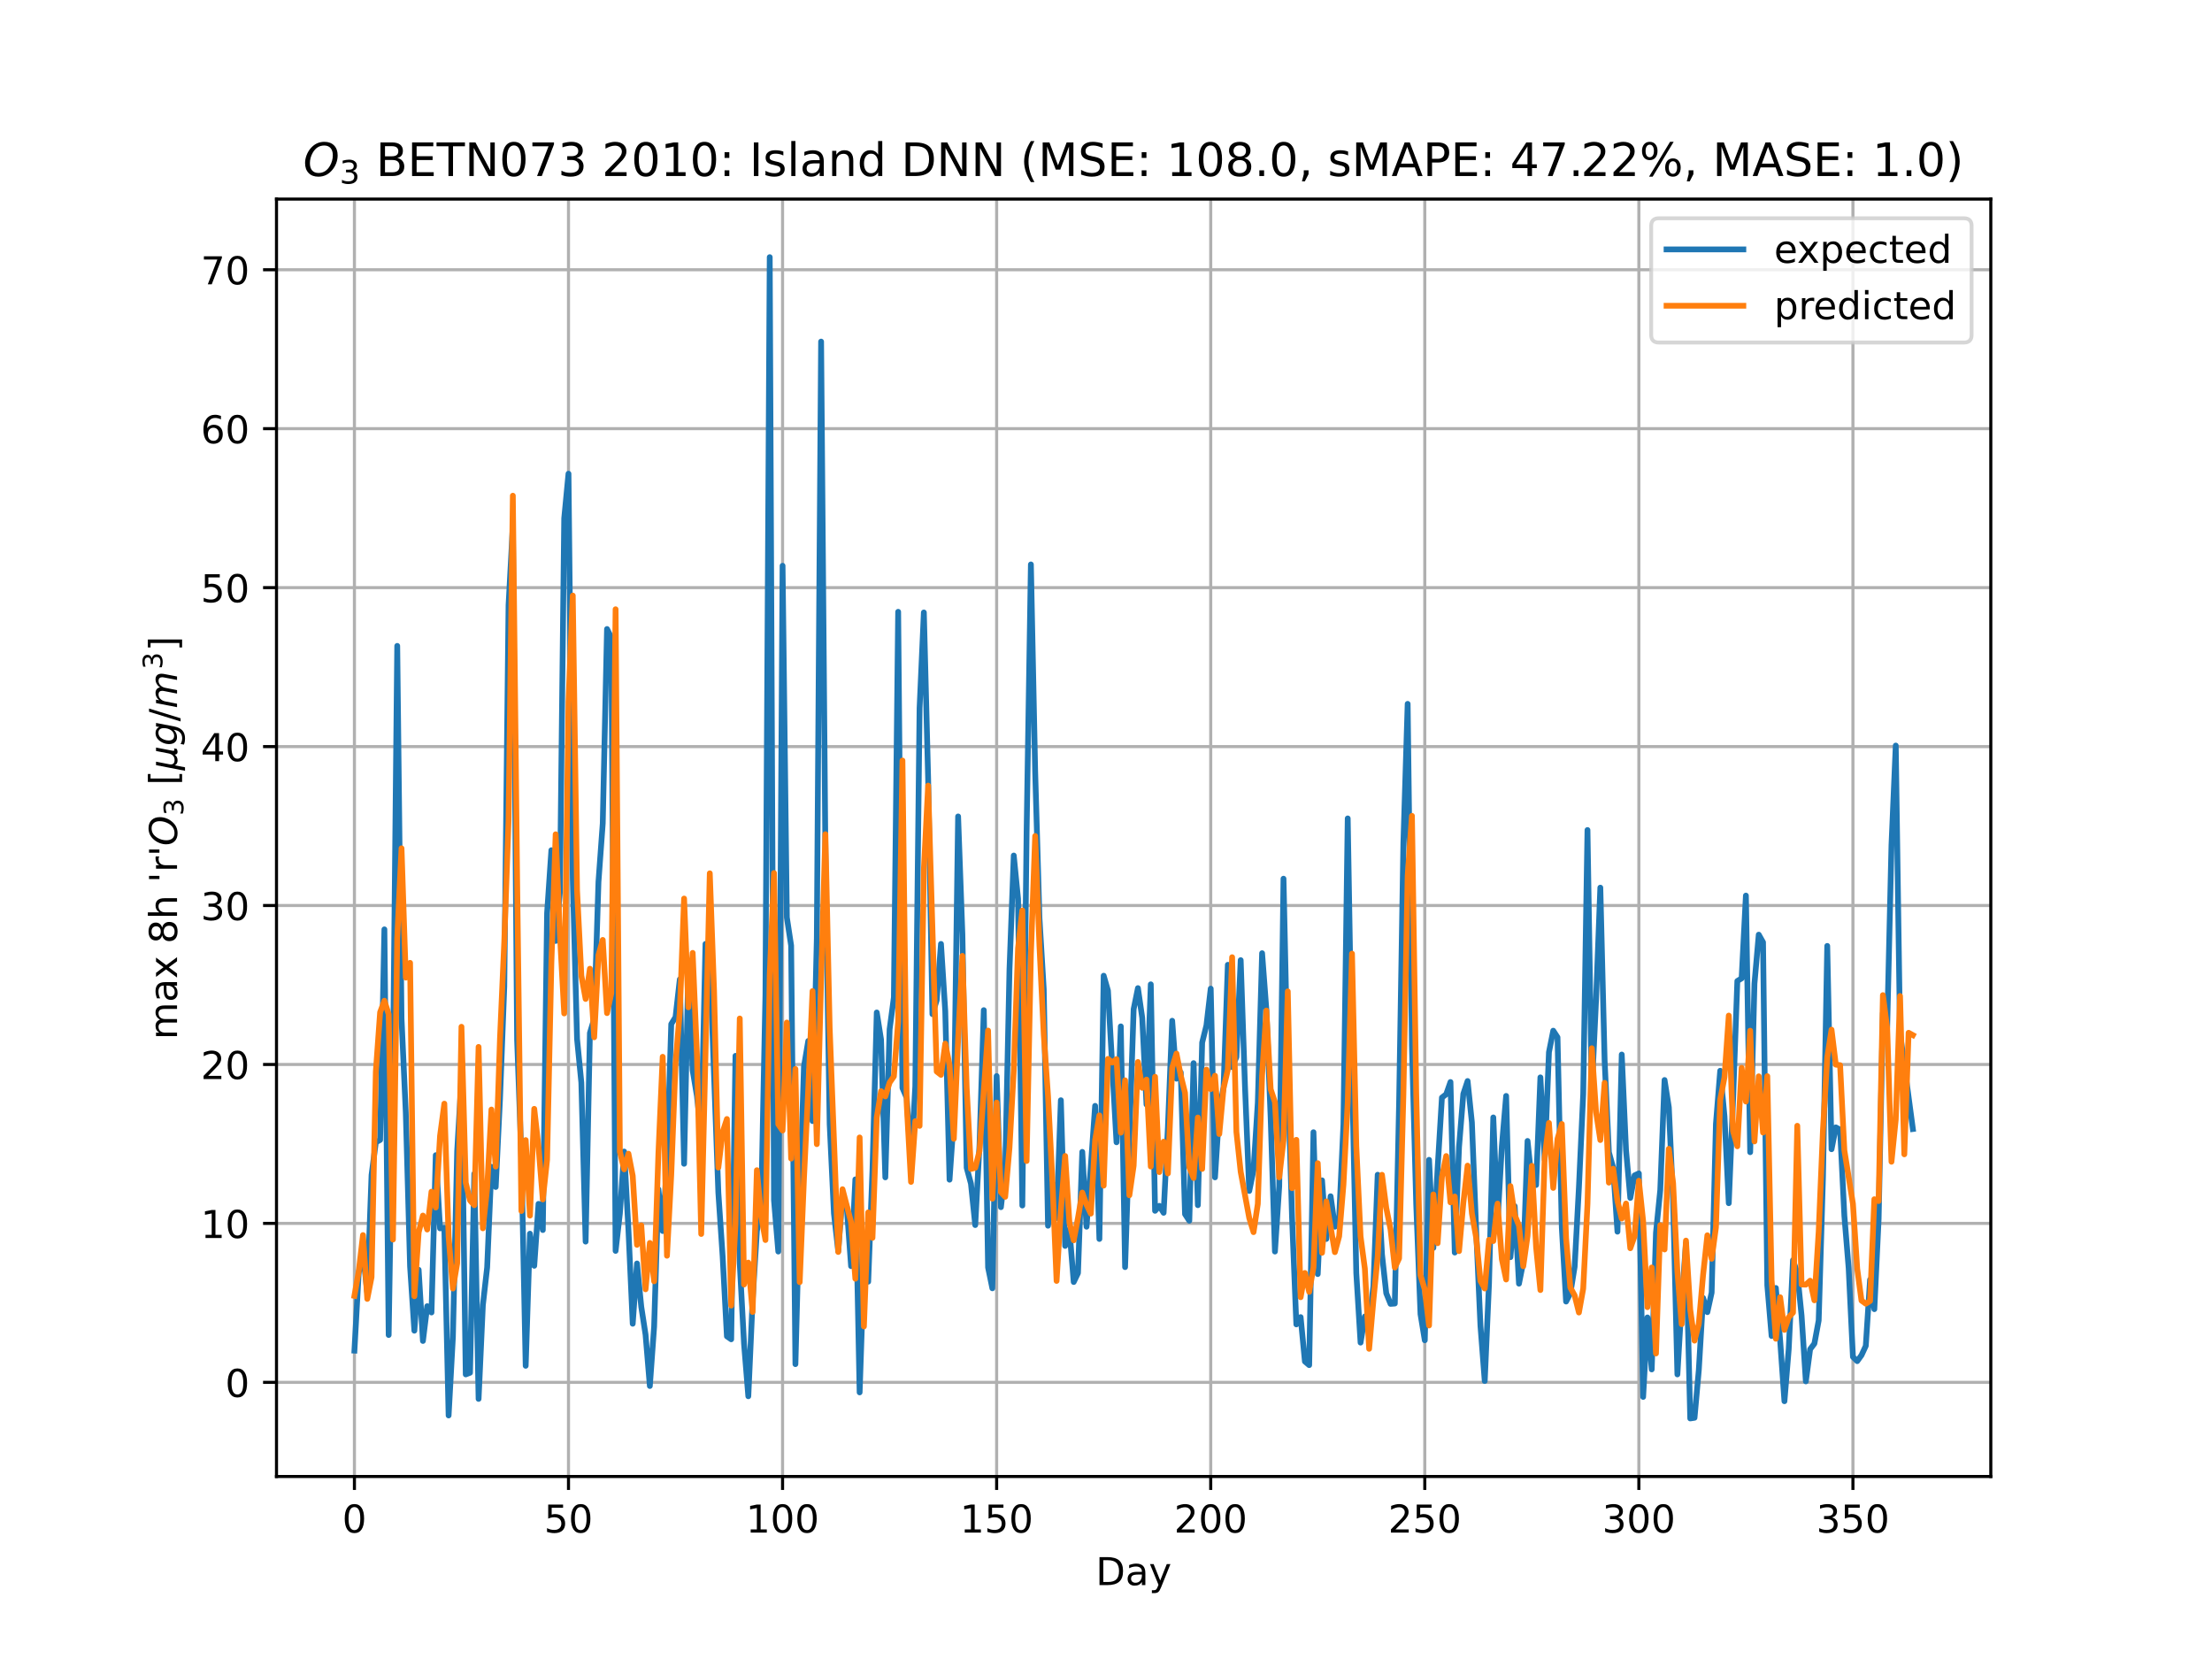 <?xml version="1.0" encoding="utf-8" standalone="no"?>
<!DOCTYPE svg PUBLIC "-//W3C//DTD SVG 1.1//EN"
  "http://www.w3.org/Graphics/SVG/1.1/DTD/svg11.dtd">
<!-- Created with matplotlib (https://matplotlib.org/) -->
<svg height="432pt" version="1.1" viewBox="0 0 576 432" width="576pt" xmlns="http://www.w3.org/2000/svg" xmlns:xlink="http://www.w3.org/1999/xlink">
 <defs>
  <style type="text/css">*{stroke-linecap:butt;stroke-linejoin:round;}</style>
 </defs>
 <g id="figure_1">
  <g id="patch_1">
   <path d="M 0 432 
L 576 432 
L 576 0 
L 0 0 
z
" style="fill:#ffffff;"/>
  </g>
  <g id="axes_1">
   <g id="patch_2">
    <path d="M 72 384.48 
L 518.4 384.48 
L 518.4 51.84 
L 72 51.84 
z
" style="fill:#ffffff;"/>
   </g>
   <g id="matplotlib.axis_1">
    <g id="xtick_1">
     <g id="line2d_1">
      <path clip-path="url(#p58395fbdaa)" d="M 92.291 384.48 
L 92.291 51.84 
" style="fill:none;stroke:#b0b0b0;stroke-linecap:square;stroke-width:0.8;"/>
     </g>
     <g id="line2d_2">
      <defs>
       <path d="M 0 0 
L 0 3.5 
" id="me6d62b1de3" style="stroke:#000000;stroke-width:0.8;"/>
      </defs>
      <g>
       <use style="stroke:#000000;stroke-width:0.8;" x="92.291" xlink:href="#me6d62b1de3" y="384.48"/>
      </g>
     </g>
     <g id="text_1">
      <!-- 0 -->
      <g transform="translate(89.11 399.078)scale(0.1 -0.1)">
       <defs>
        <path d="M 31.781 66.406 
Q 24.172 66.406 20.328 58.906 
Q 16.5 51.422 16.5 36.375 
Q 16.5 21.391 20.328 13.891 
Q 24.172 6.391 31.781 6.391 
Q 39.453 6.391 43.281 13.891 
Q 47.125 21.391 47.125 36.375 
Q 47.125 51.422 43.281 58.906 
Q 39.453 66.406 31.781 66.406 
z
M 31.781 74.219 
Q 44.047 74.219 50.516 64.516 
Q 56.984 54.828 56.984 36.375 
Q 56.984 17.969 50.516 8.266 
Q 44.047 -1.422 31.781 -1.422 
Q 19.531 -1.422 13.062 8.266 
Q 6.594 17.969 6.594 36.375 
Q 6.594 54.828 13.062 64.516 
Q 19.531 74.219 31.781 74.219 
z
" id="DejaVuSans-48"/>
       </defs>
       <use xlink:href="#DejaVuSans-48"/>
      </g>
     </g>
    </g>
    <g id="xtick_2">
     <g id="line2d_3">
      <path clip-path="url(#p58395fbdaa)" d="M 148.035 384.48 
L 148.035 51.84 
" style="fill:none;stroke:#b0b0b0;stroke-linecap:square;stroke-width:0.8;"/>
     </g>
     <g id="line2d_4">
      <g>
       <use style="stroke:#000000;stroke-width:0.8;" x="148.035" xlink:href="#me6d62b1de3" y="384.48"/>
      </g>
     </g>
     <g id="text_2">
      <!-- 50 -->
      <g transform="translate(141.673 399.078)scale(0.1 -0.1)">
       <defs>
        <path d="M 10.797 72.906 
L 49.516 72.906 
L 49.516 64.594 
L 19.828 64.594 
L 19.828 46.734 
Q 21.969 47.469 24.109 47.828 
Q 26.266 48.188 28.422 48.188 
Q 40.625 48.188 47.75 41.5 
Q 54.891 34.812 54.891 23.391 
Q 54.891 11.625 47.562 5.094 
Q 40.234 -1.422 26.906 -1.422 
Q 22.312 -1.422 17.547 -0.641 
Q 12.797 0.141 7.719 1.703 
L 7.719 11.625 
Q 12.109 9.234 16.797 8.062 
Q 21.484 6.891 26.703 6.891 
Q 35.156 6.891 40.078 11.328 
Q 45.016 15.766 45.016 23.391 
Q 45.016 31 40.078 35.438 
Q 35.156 39.891 26.703 39.891 
Q 22.75 39.891 18.812 39.016 
Q 14.891 38.141 10.797 36.281 
z
" id="DejaVuSans-53"/>
       </defs>
       <use xlink:href="#DejaVuSans-53"/>
       <use x="63.623" xlink:href="#DejaVuSans-48"/>
      </g>
     </g>
    </g>
    <g id="xtick_3">
     <g id="line2d_5">
      <path clip-path="url(#p58395fbdaa)" d="M 203.779 384.48 
L 203.779 51.84 
" style="fill:none;stroke:#b0b0b0;stroke-linecap:square;stroke-width:0.8;"/>
     </g>
     <g id="line2d_6">
      <g>
       <use style="stroke:#000000;stroke-width:0.8;" x="203.779" xlink:href="#me6d62b1de3" y="384.48"/>
      </g>
     </g>
     <g id="text_3">
      <!-- 100 -->
      <g transform="translate(194.236 399.078)scale(0.1 -0.1)">
       <defs>
        <path d="M 12.406 8.297 
L 28.516 8.297 
L 28.516 63.922 
L 10.984 60.406 
L 10.984 69.391 
L 28.422 72.906 
L 38.281 72.906 
L 38.281 8.297 
L 54.391 8.297 
L 54.391 0 
L 12.406 0 
z
" id="DejaVuSans-49"/>
       </defs>
       <use xlink:href="#DejaVuSans-49"/>
       <use x="63.623" xlink:href="#DejaVuSans-48"/>
       <use x="127.246" xlink:href="#DejaVuSans-48"/>
      </g>
     </g>
    </g>
    <g id="xtick_4">
     <g id="line2d_7">
      <path clip-path="url(#p58395fbdaa)" d="M 259.524 384.48 
L 259.524 51.84 
" style="fill:none;stroke:#b0b0b0;stroke-linecap:square;stroke-width:0.8;"/>
     </g>
     <g id="line2d_8">
      <g>
       <use style="stroke:#000000;stroke-width:0.8;" x="259.524" xlink:href="#me6d62b1de3" y="384.48"/>
      </g>
     </g>
     <g id="text_4">
      <!-- 150 -->
      <g transform="translate(249.98 399.078)scale(0.1 -0.1)">
       <use xlink:href="#DejaVuSans-49"/>
       <use x="63.623" xlink:href="#DejaVuSans-53"/>
       <use x="127.246" xlink:href="#DejaVuSans-48"/>
      </g>
     </g>
    </g>
    <g id="xtick_5">
     <g id="line2d_9">
      <path clip-path="url(#p58395fbdaa)" d="M 315.268 384.48 
L 315.268 51.84 
" style="fill:none;stroke:#b0b0b0;stroke-linecap:square;stroke-width:0.8;"/>
     </g>
     <g id="line2d_10">
      <g>
       <use style="stroke:#000000;stroke-width:0.8;" x="315.268" xlink:href="#me6d62b1de3" y="384.48"/>
      </g>
     </g>
     <g id="text_5">
      <!-- 200 -->
      <g transform="translate(305.724 399.078)scale(0.1 -0.1)">
       <defs>
        <path d="M 19.188 8.297 
L 53.609 8.297 
L 53.609 0 
L 7.328 0 
L 7.328 8.297 
Q 12.938 14.109 22.625 23.891 
Q 32.328 33.688 34.812 36.531 
Q 39.547 41.844 41.422 45.531 
Q 43.312 49.219 43.312 52.781 
Q 43.312 58.594 39.234 62.25 
Q 35.156 65.922 28.609 65.922 
Q 23.969 65.922 18.812 64.312 
Q 13.672 62.703 7.812 59.422 
L 7.812 69.391 
Q 13.766 71.781 18.938 73 
Q 24.125 74.219 28.422 74.219 
Q 39.75 74.219 46.484 68.547 
Q 53.219 62.891 53.219 53.422 
Q 53.219 48.922 51.531 44.891 
Q 49.859 40.875 45.406 35.406 
Q 44.188 33.984 37.641 27.219 
Q 31.109 20.453 19.188 8.297 
z
" id="DejaVuSans-50"/>
       </defs>
       <use xlink:href="#DejaVuSans-50"/>
       <use x="63.623" xlink:href="#DejaVuSans-48"/>
       <use x="127.246" xlink:href="#DejaVuSans-48"/>
      </g>
     </g>
    </g>
    <g id="xtick_6">
     <g id="line2d_11">
      <path clip-path="url(#p58395fbdaa)" d="M 371.012 384.48 
L 371.012 51.84 
" style="fill:none;stroke:#b0b0b0;stroke-linecap:square;stroke-width:0.8;"/>
     </g>
     <g id="line2d_12">
      <g>
       <use style="stroke:#000000;stroke-width:0.8;" x="371.012" xlink:href="#me6d62b1de3" y="384.48"/>
      </g>
     </g>
     <g id="text_6">
      <!-- 250 -->
      <g transform="translate(361.468 399.078)scale(0.1 -0.1)">
       <use xlink:href="#DejaVuSans-50"/>
       <use x="63.623" xlink:href="#DejaVuSans-53"/>
       <use x="127.246" xlink:href="#DejaVuSans-48"/>
      </g>
     </g>
    </g>
    <g id="xtick_7">
     <g id="line2d_13">
      <path clip-path="url(#p58395fbdaa)" d="M 426.756 384.48 
L 426.756 51.84 
" style="fill:none;stroke:#b0b0b0;stroke-linecap:square;stroke-width:0.8;"/>
     </g>
     <g id="line2d_14">
      <g>
       <use style="stroke:#000000;stroke-width:0.8;" x="426.756" xlink:href="#me6d62b1de3" y="384.48"/>
      </g>
     </g>
     <g id="text_7">
      <!-- 300 -->
      <g transform="translate(417.213 399.078)scale(0.1 -0.1)">
       <defs>
        <path d="M 40.578 39.312 
Q 47.656 37.797 51.625 33 
Q 55.609 28.219 55.609 21.188 
Q 55.609 10.406 48.188 4.484 
Q 40.766 -1.422 27.094 -1.422 
Q 22.516 -1.422 17.656 -0.516 
Q 12.797 0.391 7.625 2.203 
L 7.625 11.719 
Q 11.719 9.328 16.594 8.109 
Q 21.484 6.891 26.812 6.891 
Q 36.078 6.891 40.938 10.547 
Q 45.797 14.203 45.797 21.188 
Q 45.797 27.641 41.281 31.266 
Q 36.766 34.906 28.719 34.906 
L 20.219 34.906 
L 20.219 43.016 
L 29.109 43.016 
Q 36.375 43.016 40.234 45.922 
Q 44.094 48.828 44.094 54.297 
Q 44.094 59.906 40.109 62.906 
Q 36.141 65.922 28.719 65.922 
Q 24.656 65.922 20.016 65.031 
Q 15.375 64.156 9.812 62.312 
L 9.812 71.094 
Q 15.438 72.656 20.344 73.438 
Q 25.25 74.219 29.594 74.219 
Q 40.828 74.219 47.359 69.109 
Q 53.906 64.016 53.906 55.328 
Q 53.906 49.266 50.438 45.094 
Q 46.969 40.922 40.578 39.312 
z
" id="DejaVuSans-51"/>
       </defs>
       <use xlink:href="#DejaVuSans-51"/>
       <use x="63.623" xlink:href="#DejaVuSans-48"/>
       <use x="127.246" xlink:href="#DejaVuSans-48"/>
      </g>
     </g>
    </g>
    <g id="xtick_8">
     <g id="line2d_15">
      <path clip-path="url(#p58395fbdaa)" d="M 482.501 384.48 
L 482.501 51.84 
" style="fill:none;stroke:#b0b0b0;stroke-linecap:square;stroke-width:0.8;"/>
     </g>
     <g id="line2d_16">
      <g>
       <use style="stroke:#000000;stroke-width:0.8;" x="482.501" xlink:href="#me6d62b1de3" y="384.48"/>
      </g>
     </g>
     <g id="text_8">
      <!-- 350 -->
      <g transform="translate(472.957 399.078)scale(0.1 -0.1)">
       <use xlink:href="#DejaVuSans-51"/>
       <use x="63.623" xlink:href="#DejaVuSans-53"/>
       <use x="127.246" xlink:href="#DejaVuSans-48"/>
      </g>
     </g>
    </g>
    <g id="text_9">
     <!-- Day -->
     <g transform="translate(285.327 412.757)scale(0.1 -0.1)">
      <defs>
       <path d="M 19.672 64.797 
L 19.672 8.109 
L 31.594 8.109 
Q 46.688 8.109 53.688 14.938 
Q 60.688 21.781 60.688 36.531 
Q 60.688 51.172 53.688 57.984 
Q 46.688 64.797 31.594 64.797 
z
M 9.812 72.906 
L 30.078 72.906 
Q 51.266 72.906 61.172 64.094 
Q 71.094 55.281 71.094 36.531 
Q 71.094 17.672 61.125 8.828 
Q 51.172 0 30.078 0 
L 9.812 0 
z
" id="DejaVuSans-68"/>
       <path d="M 34.281 27.484 
Q 23.391 27.484 19.188 25 
Q 14.984 22.516 14.984 16.5 
Q 14.984 11.719 18.141 8.906 
Q 21.297 6.109 26.703 6.109 
Q 34.188 6.109 38.703 11.406 
Q 43.219 16.703 43.219 25.484 
L 43.219 27.484 
z
M 52.203 31.203 
L 52.203 0 
L 43.219 0 
L 43.219 8.297 
Q 40.141 3.328 35.547 0.953 
Q 30.953 -1.422 24.312 -1.422 
Q 15.922 -1.422 10.953 3.297 
Q 6 8.016 6 15.922 
Q 6 25.141 12.172 29.828 
Q 18.359 34.516 30.609 34.516 
L 43.219 34.516 
L 43.219 35.406 
Q 43.219 41.609 39.141 45 
Q 35.062 48.391 27.688 48.391 
Q 23 48.391 18.547 47.266 
Q 14.109 46.141 10.016 43.891 
L 10.016 52.203 
Q 14.938 54.109 19.578 55.047 
Q 24.219 56 28.609 56 
Q 40.484 56 46.344 49.844 
Q 52.203 43.703 52.203 31.203 
z
" id="DejaVuSans-97"/>
       <path d="M 32.172 -5.078 
Q 28.375 -14.844 24.75 -17.812 
Q 21.141 -20.797 15.094 -20.797 
L 7.906 -20.797 
L 7.906 -13.281 
L 13.188 -13.281 
Q 16.891 -13.281 18.938 -11.516 
Q 21 -9.766 23.484 -3.219 
L 25.094 0.875 
L 2.984 54.688 
L 12.5 54.688 
L 29.594 11.922 
L 46.688 54.688 
L 56.203 54.688 
z
" id="DejaVuSans-121"/>
      </defs>
      <use xlink:href="#DejaVuSans-68"/>
      <use x="77.002" xlink:href="#DejaVuSans-97"/>
      <use x="138.281" xlink:href="#DejaVuSans-121"/>
     </g>
    </g>
   </g>
   <g id="matplotlib.axis_2">
    <g id="ytick_1">
     <g id="line2d_17">
      <path clip-path="url(#p58395fbdaa)" d="M 72 359.963 
L 518.4 359.963 
" style="fill:none;stroke:#b0b0b0;stroke-linecap:square;stroke-width:0.8;"/>
     </g>
     <g id="line2d_18">
      <defs>
       <path d="M 0 0 
L -3.5 0 
" id="meea29c44fe" style="stroke:#000000;stroke-width:0.8;"/>
      </defs>
      <g>
       <use style="stroke:#000000;stroke-width:0.8;" x="72" xlink:href="#meea29c44fe" y="359.963"/>
      </g>
     </g>
     <g id="text_10">
      <!-- 0 -->
      <g transform="translate(58.638 363.762)scale(0.1 -0.1)">
       <use xlink:href="#DejaVuSans-48"/>
      </g>
     </g>
    </g>
    <g id="ytick_2">
     <g id="line2d_19">
      <path clip-path="url(#p58395fbdaa)" d="M 72 318.573 
L 518.4 318.573 
" style="fill:none;stroke:#b0b0b0;stroke-linecap:square;stroke-width:0.8;"/>
     </g>
     <g id="line2d_20">
      <g>
       <use style="stroke:#000000;stroke-width:0.8;" x="72" xlink:href="#meea29c44fe" y="318.573"/>
      </g>
     </g>
     <g id="text_11">
      <!-- 10 -->
      <g transform="translate(52.275 322.373)scale(0.1 -0.1)">
       <use xlink:href="#DejaVuSans-49"/>
       <use x="63.623" xlink:href="#DejaVuSans-48"/>
      </g>
     </g>
    </g>
    <g id="ytick_3">
     <g id="line2d_21">
      <path clip-path="url(#p58395fbdaa)" d="M 72 277.184 
L 518.4 277.184 
" style="fill:none;stroke:#b0b0b0;stroke-linecap:square;stroke-width:0.8;"/>
     </g>
     <g id="line2d_22">
      <g>
       <use style="stroke:#000000;stroke-width:0.8;" x="72" xlink:href="#meea29c44fe" y="277.184"/>
      </g>
     </g>
     <g id="text_12">
      <!-- 20 -->
      <g transform="translate(52.275 280.983)scale(0.1 -0.1)">
       <use xlink:href="#DejaVuSans-50"/>
       <use x="63.623" xlink:href="#DejaVuSans-48"/>
      </g>
     </g>
    </g>
    <g id="ytick_4">
     <g id="line2d_23">
      <path clip-path="url(#p58395fbdaa)" d="M 72 235.795 
L 518.4 235.795 
" style="fill:none;stroke:#b0b0b0;stroke-linecap:square;stroke-width:0.8;"/>
     </g>
     <g id="line2d_24">
      <g>
       <use style="stroke:#000000;stroke-width:0.8;" x="72" xlink:href="#meea29c44fe" y="235.795"/>
      </g>
     </g>
     <g id="text_13">
      <!-- 30 -->
      <g transform="translate(52.275 239.594)scale(0.1 -0.1)">
       <use xlink:href="#DejaVuSans-51"/>
       <use x="63.623" xlink:href="#DejaVuSans-48"/>
      </g>
     </g>
    </g>
    <g id="ytick_5">
     <g id="line2d_25">
      <path clip-path="url(#p58395fbdaa)" d="M 72 194.406 
L 518.4 194.406 
" style="fill:none;stroke:#b0b0b0;stroke-linecap:square;stroke-width:0.8;"/>
     </g>
     <g id="line2d_26">
      <g>
       <use style="stroke:#000000;stroke-width:0.8;" x="72" xlink:href="#meea29c44fe" y="194.406"/>
      </g>
     </g>
     <g id="text_14">
      <!-- 40 -->
      <g transform="translate(52.275 198.205)scale(0.1 -0.1)">
       <defs>
        <path d="M 37.797 64.312 
L 12.891 25.391 
L 37.797 25.391 
z
M 35.203 72.906 
L 47.609 72.906 
L 47.609 25.391 
L 58.016 25.391 
L 58.016 17.188 
L 47.609 17.188 
L 47.609 0 
L 37.797 0 
L 37.797 17.188 
L 4.891 17.188 
L 4.891 26.703 
z
" id="DejaVuSans-52"/>
       </defs>
       <use xlink:href="#DejaVuSans-52"/>
       <use x="63.623" xlink:href="#DejaVuSans-48"/>
      </g>
     </g>
    </g>
    <g id="ytick_6">
     <g id="line2d_27">
      <path clip-path="url(#p58395fbdaa)" d="M 72 153.016 
L 518.4 153.016 
" style="fill:none;stroke:#b0b0b0;stroke-linecap:square;stroke-width:0.8;"/>
     </g>
     <g id="line2d_28">
      <g>
       <use style="stroke:#000000;stroke-width:0.8;" x="72" xlink:href="#meea29c44fe" y="153.016"/>
      </g>
     </g>
     <g id="text_15">
      <!-- 50 -->
      <g transform="translate(52.275 156.816)scale(0.1 -0.1)">
       <use xlink:href="#DejaVuSans-53"/>
       <use x="63.623" xlink:href="#DejaVuSans-48"/>
      </g>
     </g>
    </g>
    <g id="ytick_7">
     <g id="line2d_29">
      <path clip-path="url(#p58395fbdaa)" d="M 72 111.627 
L 518.4 111.627 
" style="fill:none;stroke:#b0b0b0;stroke-linecap:square;stroke-width:0.8;"/>
     </g>
     <g id="line2d_30">
      <g>
       <use style="stroke:#000000;stroke-width:0.8;" x="72" xlink:href="#meea29c44fe" y="111.627"/>
      </g>
     </g>
     <g id="text_16">
      <!-- 60 -->
      <g transform="translate(52.275 115.426)scale(0.1 -0.1)">
       <defs>
        <path d="M 33.016 40.375 
Q 26.375 40.375 22.484 35.828 
Q 18.609 31.297 18.609 23.391 
Q 18.609 15.531 22.484 10.953 
Q 26.375 6.391 33.016 6.391 
Q 39.656 6.391 43.531 10.953 
Q 47.406 15.531 47.406 23.391 
Q 47.406 31.297 43.531 35.828 
Q 39.656 40.375 33.016 40.375 
z
M 52.594 71.297 
L 52.594 62.312 
Q 48.875 64.062 45.094 64.984 
Q 41.312 65.922 37.594 65.922 
Q 27.828 65.922 22.672 59.328 
Q 17.531 52.734 16.797 39.406 
Q 19.672 43.656 24.016 45.922 
Q 28.375 48.188 33.594 48.188 
Q 44.578 48.188 50.953 41.516 
Q 57.328 34.859 57.328 23.391 
Q 57.328 12.156 50.688 5.359 
Q 44.047 -1.422 33.016 -1.422 
Q 20.359 -1.422 13.672 8.266 
Q 6.984 17.969 6.984 36.375 
Q 6.984 53.656 15.188 63.938 
Q 23.391 74.219 37.203 74.219 
Q 40.922 74.219 44.703 73.484 
Q 48.484 72.75 52.594 71.297 
z
" id="DejaVuSans-54"/>
       </defs>
       <use xlink:href="#DejaVuSans-54"/>
       <use x="63.623" xlink:href="#DejaVuSans-48"/>
      </g>
     </g>
    </g>
    <g id="ytick_8">
     <g id="line2d_31">
      <path clip-path="url(#p58395fbdaa)" d="M 72 70.238 
L 518.4 70.238 
" style="fill:none;stroke:#b0b0b0;stroke-linecap:square;stroke-width:0.8;"/>
     </g>
     <g id="line2d_32">
      <g>
       <use style="stroke:#000000;stroke-width:0.8;" x="72" xlink:href="#meea29c44fe" y="70.238"/>
      </g>
     </g>
     <g id="text_17">
      <!-- 70 -->
      <g transform="translate(52.275 74.037)scale(0.1 -0.1)">
       <defs>
        <path d="M 8.203 72.906 
L 55.078 72.906 
L 55.078 68.703 
L 28.609 0 
L 18.312 0 
L 43.219 64.594 
L 8.203 64.594 
z
" id="DejaVuSans-55"/>
       </defs>
       <use xlink:href="#DejaVuSans-55"/>
       <use x="63.623" xlink:href="#DejaVuSans-48"/>
      </g>
     </g>
    </g>
    <g id="text_18">
     <!-- max 8h 'r'$O_3$ $[\mu g/m^3$] -->
     <g transform="translate(46.175 270.71)rotate(-90)scale(0.1 -0.1)">
      <defs>
       <path d="M 52 44.188 
Q 55.375 50.25 60.062 53.125 
Q 64.75 56 71.094 56 
Q 79.641 56 84.281 50.016 
Q 88.922 44.047 88.922 33.016 
L 88.922 0 
L 79.891 0 
L 79.891 32.719 
Q 79.891 40.578 77.094 44.375 
Q 74.312 48.188 68.609 48.188 
Q 61.625 48.188 57.562 43.547 
Q 53.516 38.922 53.516 30.906 
L 53.516 0 
L 44.484 0 
L 44.484 32.719 
Q 44.484 40.625 41.703 44.406 
Q 38.922 48.188 33.109 48.188 
Q 26.219 48.188 22.156 43.531 
Q 18.109 38.875 18.109 30.906 
L 18.109 0 
L 9.078 0 
L 9.078 54.688 
L 18.109 54.688 
L 18.109 46.188 
Q 21.188 51.219 25.484 53.609 
Q 29.781 56 35.688 56 
Q 41.656 56 45.828 52.969 
Q 50 49.953 52 44.188 
z
" id="DejaVuSans-109"/>
       <path d="M 54.891 54.688 
L 35.109 28.078 
L 55.906 0 
L 45.312 0 
L 29.391 21.484 
L 13.484 0 
L 2.875 0 
L 24.125 28.609 
L 4.688 54.688 
L 15.281 54.688 
L 29.781 35.203 
L 44.281 54.688 
z
" id="DejaVuSans-120"/>
       <path id="DejaVuSans-32"/>
       <path d="M 31.781 34.625 
Q 24.75 34.625 20.719 30.859 
Q 16.703 27.094 16.703 20.516 
Q 16.703 13.922 20.719 10.156 
Q 24.75 6.391 31.781 6.391 
Q 38.812 6.391 42.859 10.172 
Q 46.922 13.969 46.922 20.516 
Q 46.922 27.094 42.891 30.859 
Q 38.875 34.625 31.781 34.625 
z
M 21.922 38.812 
Q 15.578 40.375 12.031 44.719 
Q 8.5 49.078 8.5 55.328 
Q 8.5 64.062 14.719 69.141 
Q 20.953 74.219 31.781 74.219 
Q 42.672 74.219 48.875 69.141 
Q 55.078 64.062 55.078 55.328 
Q 55.078 49.078 51.531 44.719 
Q 48 40.375 41.703 38.812 
Q 48.828 37.156 52.797 32.312 
Q 56.781 27.484 56.781 20.516 
Q 56.781 9.906 50.312 4.234 
Q 43.844 -1.422 31.781 -1.422 
Q 19.734 -1.422 13.25 4.234 
Q 6.781 9.906 6.781 20.516 
Q 6.781 27.484 10.781 32.312 
Q 14.797 37.156 21.922 38.812 
z
M 18.312 54.391 
Q 18.312 48.734 21.844 45.562 
Q 25.391 42.391 31.781 42.391 
Q 38.141 42.391 41.719 45.562 
Q 45.312 48.734 45.312 54.391 
Q 45.312 60.062 41.719 63.234 
Q 38.141 66.406 31.781 66.406 
Q 25.391 66.406 21.844 63.234 
Q 18.312 60.062 18.312 54.391 
z
" id="DejaVuSans-56"/>
       <path d="M 54.891 33.016 
L 54.891 0 
L 45.906 0 
L 45.906 32.719 
Q 45.906 40.484 42.875 44.328 
Q 39.844 48.188 33.797 48.188 
Q 26.516 48.188 22.312 43.547 
Q 18.109 38.922 18.109 30.906 
L 18.109 0 
L 9.078 0 
L 9.078 75.984 
L 18.109 75.984 
L 18.109 46.188 
Q 21.344 51.125 25.703 53.562 
Q 30.078 56 35.797 56 
Q 45.219 56 50.047 50.172 
Q 54.891 44.344 54.891 33.016 
z
" id="DejaVuSans-104"/>
       <path d="M 17.922 72.906 
L 17.922 45.797 
L 9.625 45.797 
L 9.625 72.906 
z
" id="DejaVuSans-39"/>
       <path d="M 41.109 46.297 
Q 39.594 47.172 37.812 47.578 
Q 36.031 48 33.891 48 
Q 26.266 48 22.188 43.047 
Q 18.109 38.094 18.109 28.812 
L 18.109 0 
L 9.078 0 
L 9.078 54.688 
L 18.109 54.688 
L 18.109 46.188 
Q 20.953 51.172 25.484 53.578 
Q 30.031 56 36.531 56 
Q 37.453 56 38.578 55.875 
Q 39.703 55.766 41.062 55.516 
z
" id="DejaVuSans-114"/>
       <path d="M 45.609 66.219 
Q 37.5 66.219 31.297 62.281 
Q 25.094 58.344 20.516 50.297 
Q 17.578 45.172 16.031 39.406 
Q 14.5 33.641 14.5 27.781 
Q 14.5 17.625 19.359 12.109 
Q 24.219 6.594 33.109 6.594 
Q 41.109 6.594 47.375 10.562 
Q 53.656 14.547 58.109 22.406 
Q 61.078 27.688 62.641 33.469 
Q 64.203 39.266 64.203 45.016 
Q 64.203 55.125 59.312 60.672 
Q 54.438 66.219 45.609 66.219 
z
M 32.812 -1.422 
Q 19.391 -1.422 11.688 6.531 
Q 4 14.5 4 28.328 
Q 4 36.234 7 44.484 
Q 10.016 52.734 15.281 59.188 
Q 21.484 66.75 29.094 70.484 
Q 36.719 74.219 45.906 74.219 
Q 59.281 74.219 66.984 66.328 
Q 74.703 58.453 74.703 44.828 
Q 74.703 36.422 71.766 28.312 
Q 68.844 20.219 63.375 13.625 
Q 57.125 6 49.578 2.281 
Q 42.047 -1.422 32.812 -1.422 
z
" id="DejaVuSans-Oblique-79"/>
       <path d="M 8.594 75.984 
L 29.297 75.984 
L 29.297 69 
L 17.578 69 
L 17.578 -6.203 
L 29.297 -6.203 
L 29.297 -13.188 
L 8.594 -13.188 
z
" id="DejaVuSans-91"/>
       <path d="M -1.312 -20.797 
L 13.375 54.688 
L 22.406 54.688 
L 15.766 20.656 
Q 15.578 19.625 15.422 18.359 
Q 15.281 17.094 15.281 15.828 
Q 15.281 11.281 18.141 8.828 
Q 21 6.391 26.312 6.391 
Q 33.547 6.391 37.984 10.484 
Q 42.438 14.594 44 22.797 
L 50.203 54.688 
L 59.188 54.688 
L 51.031 12.641 
Q 50.828 11.719 50.75 11.031 
Q 50.688 10.359 50.688 9.812 
Q 50.688 8.297 51.297 7.594 
Q 51.906 6.891 53.219 6.891 
Q 53.719 6.891 54.562 7.125 
Q 55.422 7.375 56.984 8.016 
L 55.609 0.781 
Q 53.469 -0.297 51.516 -0.859 
Q 49.562 -1.422 47.703 -1.422 
Q 44.484 -1.422 42.656 0.625 
Q 40.828 2.688 40.828 6.297 
Q 38.094 2.391 34.297 0.484 
Q 30.516 -1.422 25.391 -1.422 
Q 20.844 -1.422 17.453 0.672 
Q 14.062 2.781 12.984 6.203 
L 7.719 -20.797 
z
" id="DejaVuSans-Oblique-956"/>
       <path d="M 59.625 54.688 
L 50.297 6.781 
Q 47.609 -7.125 40.016 -13.953 
Q 32.422 -20.797 19.578 -20.797 
Q 14.844 -20.797 10.781 -20.094 
Q 6.734 -19.391 3.219 -17.922 
L 4.891 -9.188 
Q 8.203 -11.328 11.906 -12.344 
Q 15.625 -13.375 19.828 -13.375 
Q 28.375 -13.375 33.859 -8.703 
Q 39.359 -4.047 41.109 4.688 
L 41.891 8.797 
Q 38.141 4.5 33.156 2.25 
Q 28.172 0 22.406 0 
Q 14.109 0 9.344 5.484 
Q 4.594 10.984 4.594 20.609 
Q 4.594 28.172 7.469 35.422 
Q 10.359 42.672 15.578 48.297 
Q 19.047 52 23.656 54 
Q 28.266 56 33.297 56 
Q 38.812 56 42.906 53.438 
Q 47.016 50.875 49.031 46.188 
L 50.594 54.688 
z
M 46.094 34.625 
Q 46.094 41.266 42.969 44.875 
Q 39.844 48.484 34.078 48.484 
Q 30.516 48.484 27.297 47.062 
Q 24.078 45.656 21.781 43.109 
Q 18.062 38.922 15.984 33.234 
Q 13.922 27.547 13.922 21.484 
Q 13.922 14.75 17.062 11.125 
Q 20.219 7.516 26.125 7.516 
Q 34.672 7.516 40.375 15.25 
Q 46.094 23 46.094 34.625 
z
" id="DejaVuSans-Oblique-103"/>
       <path d="M 25.391 72.906 
L 33.688 72.906 
L 8.297 -9.281 
L 0 -9.281 
z
" id="DejaVuSans-47"/>
       <path d="M 89.797 33.016 
L 83.406 0 
L 74.422 0 
L 80.719 32.719 
Q 81.109 34.812 81.297 36.328 
Q 81.5 37.844 81.5 38.922 
Q 81.5 43.312 79.047 45.75 
Q 76.609 48.188 72.219 48.188 
Q 65.672 48.188 60.547 43.281 
Q 55.422 38.375 53.906 30.516 
L 47.906 0 
L 38.922 0 
L 45.312 32.719 
Q 45.703 34.516 45.891 36.047 
Q 46.094 37.594 46.094 38.812 
Q 46.094 43.266 43.656 45.719 
Q 41.219 48.188 36.922 48.188 
Q 30.281 48.188 25.141 43.281 
Q 20.016 38.375 18.5 30.516 
L 12.5 0 
L 3.516 0 
L 14.203 54.688 
L 23.188 54.688 
L 21.484 46.188 
Q 25.141 50.984 30.047 53.484 
Q 34.969 56 40.578 56 
Q 46.531 56 50.359 52.875 
Q 54.203 49.75 54.984 44.188 
Q 59.078 49.953 64.469 52.969 
Q 69.875 56 75.875 56 
Q 82.906 56 86.734 51.953 
Q 90.578 47.906 90.578 40.484 
Q 90.578 38.875 90.375 36.938 
Q 90.188 35.016 89.797 33.016 
z
" id="DejaVuSans-Oblique-109"/>
       <path d="M 30.422 75.984 
L 30.422 -13.188 
L 9.719 -13.188 
L 9.719 -6.203 
L 21.391 -6.203 
L 21.391 69 
L 9.719 69 
L 9.719 75.984 
z
" id="DejaVuSans-93"/>
      </defs>
      <use transform="translate(0 0.766)" xlink:href="#DejaVuSans-109"/>
      <use transform="translate(97.412 0.766)" xlink:href="#DejaVuSans-97"/>
      <use transform="translate(158.691 0.766)" xlink:href="#DejaVuSans-120"/>
      <use transform="translate(217.871 0.766)" xlink:href="#DejaVuSans-32"/>
      <use transform="translate(249.658 0.766)" xlink:href="#DejaVuSans-56"/>
      <use transform="translate(313.281 0.766)" xlink:href="#DejaVuSans-104"/>
      <use transform="translate(376.66 0.766)" xlink:href="#DejaVuSans-32"/>
      <use transform="translate(408.447 0.766)" xlink:href="#DejaVuSans-39"/>
      <use transform="translate(435.938 0.766)" xlink:href="#DejaVuSans-114"/>
      <use transform="translate(477.051 0.766)" xlink:href="#DejaVuSans-39"/>
      <use transform="translate(504.541 0.766)" xlink:href="#DejaVuSans-Oblique-79"/>
      <use transform="translate(583.252 -15.641)scale(0.7)" xlink:href="#DejaVuSans-51"/>
      <use transform="translate(630.522 0.766)" xlink:href="#DejaVuSans-32"/>
      <use transform="translate(662.31 0.766)" xlink:href="#DejaVuSans-91"/>
      <use transform="translate(701.323 0.766)" xlink:href="#DejaVuSans-Oblique-956"/>
      <use transform="translate(764.946 0.766)" xlink:href="#DejaVuSans-Oblique-103"/>
      <use transform="translate(828.423 0.766)" xlink:href="#DejaVuSans-47"/>
      <use transform="translate(862.114 0.766)" xlink:href="#DejaVuSans-Oblique-109"/>
      <use transform="translate(964.176 39.047)scale(0.7)" xlink:href="#DejaVuSans-51"/>
      <use transform="translate(1011.447 0.766)" xlink:href="#DejaVuSans-93"/>
     </g>
    </g>
   </g>
   <g id="line2d_33">
    <path clip-path="url(#p58395fbdaa)" d="M 92.291 351.699 
L 93.406 331.42 
L 94.521 326.419 
L 95.636 336.507 
L 96.75 305.983 
L 97.865 297.446 
L 98.98 296.843 
L 100.095 242.002 
L 101.21 347.631 
L 102.325 278.304 
L 103.44 168.191 
L 104.555 265.197 
L 105.67 289.772 
L 106.784 329.782 
L 107.899 346.51 
L 109.014 330.644 
L 110.129 349.183 
L 111.244 340.129 
L 112.359 341.767 
L 113.474 300.809 
L 114.589 319.865 
L 115.703 319.693 
L 116.818 368.584 
L 117.933 348.148 
L 119.048 299.774 
L 120.163 280.804 
L 121.278 357.892 
L 122.393 357.461 
L 123.508 305.638 
L 124.623 364.273 
L 125.737 339.847 
L 126.852 330.04 
L 127.967 303.827 
L 129.082 309.087 
L 130.197 286.15 
L 131.312 256.833 
L 132.427 157.585 
L 133.542 136.977 
L 134.657 270.802 
L 135.771 301.413 
L 136.886 355.65 
L 138.001 321.245 
L 139.116 329.609 
L 140.231 313.485 
L 141.346 320.297 
L 142.461 237.777 
L 143.576 221.394 
L 144.691 245.02 
L 145.805 232.258 
L 146.92 134.994 
L 148.035 123.353 
L 149.15 228.723 
L 150.265 270.543 
L 151.38 281.925 
L 152.495 323.314 
L 153.61 268.991 
L 154.724 265.283 
L 155.839 229.671 
L 156.954 214.409 
L 158.069 163.794 
L 159.184 166.035 
L 160.299 325.729 
L 161.414 315.985 
L 162.529 299.861 
L 163.644 320.199 
L 164.758 344.699 
L 165.873 329.006 
L 166.988 340.301 
L 168.103 347.544 
L 169.218 360.91 
L 170.333 345.475 
L 171.448 309.691 
L 172.563 320.555 
L 173.678 302.62 
L 174.792 266.663 
L 175.907 264.852 
L 177.022 255.022 
L 178.137 303.051 
L 179.252 251.659 
L 180.367 278.735 
L 181.482 285.374 
L 182.597 295.722 
L 183.711 245.796 
L 184.826 249.504 
L 187.056 310.553 
L 188.171 327.109 
L 189.286 347.976 
L 190.401 348.752 
L 191.516 274.941 
L 192.631 329.006 
L 193.745 349.873 
L 194.86 363.583 
L 195.975 338.663 
L 197.09 320.555 
L 198.205 314.347 
L 199.32 259.075 
L 200.435 66.96 
L 201.55 312.536 
L 202.665 325.901 
L 203.779 147.324 
L 204.894 238.898 
L 206.009 246.227 
L 207.124 355.219 
L 208.239 313.053 
L 209.354 277.7 
L 210.469 271.061 
L 211.584 291.928 
L 212.699 244.33 
L 213.813 88.948 
L 214.928 221.911 
L 216.043 292.704 
L 217.158 315.985 
L 218.273 325.815 
L 219.388 311.07 
L 220.503 314.347 
L 221.618 329.695 
L 222.732 307.104 
L 223.847 362.578 
L 224.962 329.523 
L 226.077 333.748 
L 227.192 304.689 
L 228.307 263.645 
L 229.422 270.716 
L 230.537 306.586 
L 231.652 268.043 
L 232.766 259.702 
L 233.881 159.31 
L 234.996 283.305 
L 236.111 285.892 
L 237.226 303.31 
L 238.341 282.874 
L 239.456 184.402 
L 240.571 159.482 
L 241.686 202.768 
L 242.8 264.076 
L 243.915 260.455 
L 245.03 245.796 
L 246.145 263.3 
L 247.26 307.19 
L 248.375 291.152 
L 249.49 212.598 
L 250.605 243.295 
L 251.719 304.086 
L 252.834 308.225 
L 253.949 319.003 
L 255.064 298.136 
L 256.179 263.041 
L 257.294 330.04 
L 258.409 335.473 
L 259.524 280.201 
L 260.639 314.347 
L 261.753 304.689 
L 262.868 252.435 
L 263.983 222.773 
L 265.098 234.069 
L 266.213 313.916 
L 267.328 216.479 
L 268.443 146.979 
L 269.558 200.958 
L 270.673 239.13 
L 271.787 257.609 
L 272.902 319.176 
L 274.017 308.138 
L 275.132 317.192 
L 276.247 286.495 
L 277.362 324.435 
L 278.477 320.21 
L 279.592 333.834 
L 280.706 331.506 
L 281.821 299.947 
L 282.936 319.434 
L 285.166 287.961 
L 286.281 322.625 
L 287.396 254.074 
L 288.511 257.954 
L 290.74 297.446 
L 291.855 267.267 
L 292.97 329.954 
L 295.2 262.783 
L 296.315 257.305 
L 297.43 265.025 
L 298.545 287.616 
L 299.66 256.316 
L 300.774 315.295 
L 301.889 314.002 
L 303.004 315.813 
L 304.119 293.566 
L 305.234 265.801 
L 306.349 280.891 
L 307.464 279.252 
L 308.579 316.158 
L 309.694 317.882 
L 310.808 276.838 
L 311.923 313.829 
L 313.038 271.492 
L 314.153 267.008 
L 315.268 257.437 
L 316.383 306.586 
L 317.498 289.168 
L 318.613 283.132 
L 319.727 251.228 
L 320.842 277.873 
L 321.957 275.286 
L 323.072 250.021 
L 324.187 282.701 
L 325.302 310.122 
L 326.417 304.689 
L 327.532 287.099 
L 328.647 248.21 
L 329.761 262.955 
L 330.876 290.979 
L 331.991 325.901 
L 333.106 308.914 
L 334.221 228.809 
L 335.336 279.77 
L 336.451 317.106 
L 337.566 344.871 
L 338.681 342.974 
L 339.795 354.529 
L 340.91 355.477 
L 342.025 294.826 
L 343.14 331.765 
L 344.255 307.362 
L 345.37 322.625 
L 346.485 311.501 
L 347.6 319.434 
L 348.714 317.02 
L 349.829 292.79 
L 350.944 213.116 
L 352.059 278.562 
L 353.174 331.506 
L 354.289 349.614 
L 355.404 342.802 
L 356.519 344.526 
L 357.634 334.869 
L 358.748 305.897 
L 359.863 326.591 
L 360.978 336.766 
L 362.093 339.525 
L 363.208 339.439 
L 364.323 287.268 
L 365.438 219.583 
L 366.553 183.281 
L 367.668 272.268 
L 368.782 313.571 
L 369.897 342.198 
L 371.012 349.01 
L 372.127 302.016 
L 373.242 324.953 
L 374.357 304.172 
L 375.472 285.806 
L 376.587 284.943 
L 377.701 281.753 
L 378.816 326.16 
L 379.931 298.653 
L 381.046 284.857 
L 382.161 281.494 
L 383.276 292.273 
L 384.391 320.383 
L 385.506 345.216 
L 386.621 359.616 
L 387.735 334.179 
L 388.85 290.979 
L 389.965 318.141 
L 391.08 298.481 
L 392.195 285.374 
L 393.31 327.367 
L 394.425 314.088 
L 395.54 334.265 
L 396.655 328.653 
L 397.769 297.101 
L 398.884 307.794 
L 399.999 308.57 
L 401.114 280.546 
L 402.229 302.016 
L 403.344 273.992 
L 404.459 268.388 
L 405.574 270.112 
L 406.689 319.607 
L 407.803 338.922 
L 408.918 336.766 
L 410.033 329.868 
L 411.148 309.173 
L 412.263 284.943 
L 413.378 216.134 
L 414.493 284.34 
L 415.608 260.368 
L 416.722 231.137 
L 417.837 276.062 
L 418.952 300.033 
L 420.067 304.086 
L 421.182 320.728 
L 422.297 274.596 
L 423.412 299.516 
L 424.527 311.932 
L 425.642 306.069 
L 426.756 305.552 
L 427.871 363.755 
L 428.986 343.061 
L 430.101 356.598 
L 431.216 320.986 
L 432.331 309.863 
L 433.446 281.235 
L 434.561 288.347 
L 435.676 312.709 
L 436.79 357.892 
L 437.905 338.922 
L 439.02 323.746 
L 440.135 369.36 
L 441.25 369.188 
L 442.365 356.771 
L 443.48 337.973 
L 444.595 341.681 
L 445.709 336.594 
L 446.824 292.704 
L 447.939 278.821 
L 449.054 290.72 
L 450.169 313.312 
L 451.284 286.409 
L 452.399 255.453 
L 453.514 254.764 
L 454.629 233.207 
L 455.743 300.033 
L 456.858 256.143 
L 457.973 243.382 
L 459.088 245.365 
L 460.203 334.697 
L 461.318 347.889 
L 462.433 335.386 
L 463.548 349.097 
L 464.663 364.876 
L 465.777 351.331 
L 466.892 328.143 
L 468.007 331.506 
L 469.122 342.543 
L 470.237 359.703 
L 471.352 351.338 
L 472.467 349.873 
L 473.582 343.837 
L 474.697 306.5 
L 475.811 246.313 
L 476.926 299.257 
L 478.041 293.566 
L 479.156 294.17 
L 480.271 316.589 
L 481.386 330.213 
L 482.501 353.322 
L 483.616 354.443 
L 484.73 352.891 
L 485.845 350.476 
L 486.96 333.231 
L 488.075 340.905 
L 489.19 317.451 
L 490.305 263.817 
L 491.42 267.525 
L 492.535 220.1 
L 493.65 194.142 
L 494.764 269.008 
L 498.109 293.997 
L 498.109 293.997 
" style="fill:none;stroke:#1f77b4;stroke-linecap:square;stroke-width:1.5;"/>
   </g>
   <g id="line2d_34">
    <path clip-path="url(#p58395fbdaa)" d="M 92.291 337.435 
L 93.406 331.069 
L 94.521 321.613 
L 95.636 338.234 
L 96.75 332.565 
L 97.865 279.049 
L 98.98 263.597 
L 100.095 260.592 
L 101.21 264.119 
L 102.325 322.775 
L 103.44 244.388 
L 104.555 220.893 
L 105.67 254.569 
L 106.784 250.723 
L 107.899 337.537 
L 109.014 320.915 
L 110.129 316.524 
L 111.244 320.166 
L 112.359 310.307 
L 113.474 314.434 
L 114.589 295.762 
L 115.703 287.388 
L 116.818 322.017 
L 117.933 335.536 
L 119.048 328.941 
L 120.163 267.369 
L 121.278 307.963 
L 122.393 312.592 
L 123.508 313.833 
L 124.623 272.614 
L 125.737 319.85 
L 126.852 309.318 
L 127.967 288.921 
L 129.082 303.773 
L 130.197 270.451 
L 131.312 245.26 
L 132.427 213.69 
L 133.542 129.076 
L 134.657 229 
L 135.771 315.345 
L 136.886 296.876 
L 138.001 316.543 
L 139.116 288.738 
L 140.231 298.635 
L 141.346 312.324 
L 142.461 301.983 
L 143.576 250.806 
L 144.691 217.248 
L 145.805 243.411 
L 146.92 263.901 
L 148.035 182.707 
L 149.15 155.079 
L 150.265 231.827 
L 151.38 254.031 
L 152.495 260.127 
L 153.61 252.25 
L 154.724 270.107 
L 155.839 248.745 
L 156.954 244.755 
L 158.069 263.813 
L 159.184 258.633 
L 160.299 158.648 
L 161.414 299.909 
L 162.529 304.491 
L 163.644 300.415 
L 164.758 306.171 
L 165.873 324.158 
L 166.988 319.08 
L 168.103 335.727 
L 169.218 323.654 
L 170.333 333.649 
L 171.448 300.424 
L 172.563 275.186 
L 173.678 326.996 
L 174.792 305.86 
L 175.907 276.957 
L 177.022 263.38 
L 178.137 233.978 
L 179.252 262.296 
L 180.367 248.129 
L 181.482 274.578 
L 182.597 321.329 
L 184.826 227.405 
L 185.941 258.034 
L 187.056 304.032 
L 188.171 294.815 
L 189.286 291.385 
L 190.401 339.968 
L 191.516 318.738 
L 192.631 265.213 
L 193.745 334.487 
L 194.86 328.779 
L 195.975 341.63 
L 197.09 304.722 
L 198.205 316.684 
L 199.32 322.902 
L 200.435 253.933 
L 201.55 227.335 
L 202.665 292.74 
L 203.779 294.387 
L 204.894 266.263 
L 206.009 301.693 
L 207.124 278.354 
L 208.239 333.866 
L 209.354 306.777 
L 210.469 283.645 
L 211.584 258.076 
L 212.699 297.934 
L 213.813 255.008 
L 214.928 217.231 
L 216.043 267.599 
L 218.273 326.014 
L 219.388 309.67 
L 221.618 318.257 
L 222.732 332.981 
L 223.847 296.189 
L 224.962 345.411 
L 226.077 315.697 
L 227.192 322.331 
L 228.307 291.007 
L 229.422 284.135 
L 230.537 285.493 
L 231.652 281.9 
L 232.766 280.288 
L 233.881 265.967 
L 234.996 198.037 
L 236.111 287.726 
L 237.226 307.766 
L 238.341 291.954 
L 239.456 293.176 
L 240.571 226.426 
L 241.686 204.566 
L 243.915 279.025 
L 245.03 279.894 
L 246.145 271.755 
L 247.26 277.322 
L 248.375 296.543 
L 249.49 270.693 
L 250.605 248.908 
L 251.719 283.276 
L 252.834 304.396 
L 253.949 304.091 
L 255.064 299.714 
L 257.294 268.357 
L 258.409 312.141 
L 259.524 287.098 
L 260.639 310.457 
L 261.753 311.649 
L 262.868 298.867 
L 263.983 278.7 
L 265.098 246.95 
L 266.213 237.065 
L 267.328 302.324 
L 268.443 248.383 
L 269.558 217.695 
L 270.673 246.332 
L 271.787 269.359 
L 272.902 285.406 
L 274.017 306.819 
L 275.132 333.55 
L 276.247 315.117 
L 277.362 301.012 
L 278.477 318.444 
L 279.592 322.974 
L 280.706 317.142 
L 281.821 310.548 
L 282.936 313.724 
L 284.051 316.022 
L 285.166 296.911 
L 286.281 290.446 
L 287.396 308.738 
L 288.511 275.741 
L 289.626 276.688 
L 290.74 275.79 
L 291.855 294.951 
L 292.97 281.314 
L 294.085 311.246 
L 295.2 303.538 
L 296.315 276.539 
L 297.43 283.267 
L 298.545 281.125 
L 299.66 303.764 
L 300.774 280.386 
L 301.889 305.209 
L 303.004 297.283 
L 304.119 305.565 
L 305.234 278.044 
L 306.349 274.343 
L 307.464 280.061 
L 308.579 284.559 
L 309.694 303.959 
L 310.808 306.75 
L 311.923 291 
L 313.038 304.382 
L 314.153 278.525 
L 315.268 283.619 
L 316.383 280.113 
L 317.498 295.292 
L 318.613 283.351 
L 319.727 278.549 
L 320.842 249.255 
L 321.957 294.759 
L 323.072 305.141 
L 325.302 317.181 
L 326.417 320.852 
L 327.532 313.482 
L 328.647 280 
L 329.761 263.142 
L 330.876 283.617 
L 331.991 286.986 
L 333.106 306.573 
L 334.221 296.944 
L 335.336 258.156 
L 336.451 309.406 
L 337.566 296.805 
L 338.681 337.796 
L 339.795 331.478 
L 340.91 336.405 
L 342.025 330.028 
L 343.14 302.888 
L 344.255 326.222 
L 345.37 312.838 
L 347.6 326.062 
L 348.714 321.928 
L 349.829 308.499 
L 350.944 287.074 
L 352.059 248.32 
L 353.174 298.394 
L 354.289 321.975 
L 355.404 330.348 
L 356.519 351.23 
L 357.634 338.579 
L 358.748 327.217 
L 359.863 305.91 
L 360.978 314.535 
L 362.093 320.127 
L 363.208 330.068 
L 364.323 327.687 
L 365.438 285.095 
L 366.553 228.115 
L 367.668 212.443 
L 368.782 284.689 
L 369.897 332.069 
L 371.012 335.817 
L 372.127 345.15 
L 373.242 311.022 
L 374.357 323.728 
L 375.472 306.482 
L 376.587 301.032 
L 377.701 313.098 
L 378.816 311.575 
L 379.931 325.789 
L 381.046 313.256 
L 382.161 303.526 
L 383.276 315.956 
L 384.391 322.277 
L 385.506 333.557 
L 386.621 335.519 
L 387.735 322.849 
L 388.85 323.172 
L 389.965 313.423 
L 391.08 327.884 
L 392.195 333.182 
L 393.31 308.861 
L 394.425 316.369 
L 395.54 319.139 
L 396.655 329.734 
L 397.769 321.813 
L 398.884 303.582 
L 399.999 324.775 
L 401.114 335.927 
L 402.229 301.441 
L 403.344 292.419 
L 404.459 309.333 
L 405.574 296.558 
L 406.689 292.681 
L 407.803 322.39 
L 408.918 335.285 
L 410.033 337.322 
L 411.148 341.778 
L 412.263 335.564 
L 413.378 313.498 
L 414.493 272.959 
L 415.608 289.547 
L 416.722 296.865 
L 417.837 281.974 
L 418.952 307.956 
L 420.067 304.342 
L 421.182 312.729 
L 422.297 317.314 
L 423.412 313.399 
L 424.527 325.04 
L 425.642 321.87 
L 426.756 307.467 
L 427.871 318.005 
L 428.986 340.382 
L 430.101 330.045 
L 431.216 352.443 
L 432.331 319.02 
L 433.446 325.357 
L 434.561 299.154 
L 435.676 308.094 
L 436.79 331.095 
L 437.905 344.81 
L 439.02 323.046 
L 440.135 341.023 
L 441.25 349.104 
L 442.365 344.753 
L 443.48 331.966 
L 444.595 321.665 
L 445.709 327.789 
L 446.824 319.631 
L 447.939 286.401 
L 449.054 280.492 
L 450.169 264.452 
L 451.284 294.524 
L 452.399 298.495 
L 453.514 278.047 
L 454.629 286.841 
L 455.743 268.397 
L 456.858 297.226 
L 457.973 280.272 
L 459.088 294.919 
L 460.203 280.226 
L 461.318 333.333 
L 462.433 348.609 
L 463.548 337.797 
L 464.663 346.3 
L 465.777 343.017 
L 466.892 341.8 
L 468.007 293.148 
L 469.122 334.475 
L 470.237 334.519 
L 471.352 333.491 
L 472.467 338.605 
L 473.582 320.691 
L 474.697 294.195 
L 475.811 275.388 
L 476.926 268.126 
L 478.041 277.232 
L 479.156 277.366 
L 480.271 299.558 
L 482.501 313.454 
L 483.616 330.379 
L 484.73 338.672 
L 485.845 339.477 
L 486.96 338.773 
L 488.075 312.275 
L 489.19 312.748 
L 490.305 259.128 
L 491.42 267.764 
L 492.535 302.516 
L 493.65 291.497 
L 494.764 259.362 
L 495.879 300.583 
L 496.994 268.93 
L 498.109 269.546 
L 498.109 269.546 
" style="fill:none;stroke:#ff7f0e;stroke-linecap:square;stroke-width:1.5;"/>
   </g>
   <g id="patch_3">
    <path d="M 72 384.48 
L 72 51.84 
" style="fill:none;stroke:#000000;stroke-linecap:square;stroke-linejoin:miter;stroke-width:0.8;"/>
   </g>
   <g id="patch_4">
    <path d="M 518.4 384.48 
L 518.4 51.84 
" style="fill:none;stroke:#000000;stroke-linecap:square;stroke-linejoin:miter;stroke-width:0.8;"/>
   </g>
   <g id="patch_5">
    <path d="M 72 384.48 
L 518.4 384.48 
" style="fill:none;stroke:#000000;stroke-linecap:square;stroke-linejoin:miter;stroke-width:0.8;"/>
   </g>
   <g id="patch_6">
    <path d="M 72 51.84 
L 518.4 51.84 
" style="fill:none;stroke:#000000;stroke-linecap:square;stroke-linejoin:miter;stroke-width:0.8;"/>
   </g>
   <g id="text_19">
    <!-- $O_3$ BETN073 2010: Island DNN (MSE: 108.0, sMAPE: 47.22%, MASE: 1.0) -->
    <g transform="translate(78.96 45.84)scale(0.12 -0.12)">
     <defs>
      <path d="M 19.672 34.812 
L 19.672 8.109 
L 35.5 8.109 
Q 43.453 8.109 47.281 11.406 
Q 51.125 14.703 51.125 21.484 
Q 51.125 28.328 47.281 31.562 
Q 43.453 34.812 35.5 34.812 
z
M 19.672 64.797 
L 19.672 42.828 
L 34.281 42.828 
Q 41.5 42.828 45.031 45.531 
Q 48.578 48.25 48.578 53.812 
Q 48.578 59.328 45.031 62.062 
Q 41.5 64.797 34.281 64.797 
z
M 9.812 72.906 
L 35.016 72.906 
Q 46.297 72.906 52.391 68.219 
Q 58.5 63.531 58.5 54.891 
Q 58.5 48.188 55.375 44.234 
Q 52.25 40.281 46.188 39.312 
Q 53.469 37.75 57.5 32.781 
Q 61.531 27.828 61.531 20.406 
Q 61.531 10.641 54.891 5.312 
Q 48.25 0 35.984 0 
L 9.812 0 
z
" id="DejaVuSans-66"/>
      <path d="M 9.812 72.906 
L 55.906 72.906 
L 55.906 64.594 
L 19.672 64.594 
L 19.672 43.016 
L 54.391 43.016 
L 54.391 34.719 
L 19.672 34.719 
L 19.672 8.297 
L 56.781 8.297 
L 56.781 0 
L 9.812 0 
z
" id="DejaVuSans-69"/>
      <path d="M -0.297 72.906 
L 61.375 72.906 
L 61.375 64.594 
L 35.5 64.594 
L 35.5 0 
L 25.594 0 
L 25.594 64.594 
L -0.297 64.594 
z
" id="DejaVuSans-84"/>
      <path d="M 9.812 72.906 
L 23.094 72.906 
L 55.422 11.922 
L 55.422 72.906 
L 64.984 72.906 
L 64.984 0 
L 51.703 0 
L 19.391 60.984 
L 19.391 0 
L 9.812 0 
z
" id="DejaVuSans-78"/>
      <path d="M 11.719 12.406 
L 22.016 12.406 
L 22.016 0 
L 11.719 0 
z
M 11.719 51.703 
L 22.016 51.703 
L 22.016 39.312 
L 11.719 39.312 
z
" id="DejaVuSans-58"/>
      <path d="M 9.812 72.906 
L 19.672 72.906 
L 19.672 0 
L 9.812 0 
z
" id="DejaVuSans-73"/>
      <path d="M 44.281 53.078 
L 44.281 44.578 
Q 40.484 46.531 36.375 47.5 
Q 32.281 48.484 27.875 48.484 
Q 21.188 48.484 17.844 46.438 
Q 14.5 44.391 14.5 40.281 
Q 14.5 37.156 16.891 35.375 
Q 19.281 33.594 26.516 31.984 
L 29.594 31.297 
Q 39.156 29.25 43.188 25.516 
Q 47.219 21.781 47.219 15.094 
Q 47.219 7.469 41.188 3.016 
Q 35.156 -1.422 24.609 -1.422 
Q 20.219 -1.422 15.453 -0.562 
Q 10.688 0.297 5.422 2 
L 5.422 11.281 
Q 10.406 8.688 15.234 7.391 
Q 20.062 6.109 24.812 6.109 
Q 31.156 6.109 34.562 8.281 
Q 37.984 10.453 37.984 14.406 
Q 37.984 18.062 35.516 20.016 
Q 33.062 21.969 24.703 23.781 
L 21.578 24.516 
Q 13.234 26.266 9.516 29.906 
Q 5.812 33.547 5.812 39.891 
Q 5.812 47.609 11.281 51.797 
Q 16.75 56 26.812 56 
Q 31.781 56 36.172 55.266 
Q 40.578 54.547 44.281 53.078 
z
" id="DejaVuSans-115"/>
      <path d="M 9.422 75.984 
L 18.406 75.984 
L 18.406 0 
L 9.422 0 
z
" id="DejaVuSans-108"/>
      <path d="M 54.891 33.016 
L 54.891 0 
L 45.906 0 
L 45.906 32.719 
Q 45.906 40.484 42.875 44.328 
Q 39.844 48.188 33.797 48.188 
Q 26.516 48.188 22.312 43.547 
Q 18.109 38.922 18.109 30.906 
L 18.109 0 
L 9.078 0 
L 9.078 54.688 
L 18.109 54.688 
L 18.109 46.188 
Q 21.344 51.125 25.703 53.562 
Q 30.078 56 35.797 56 
Q 45.219 56 50.047 50.172 
Q 54.891 44.344 54.891 33.016 
z
" id="DejaVuSans-110"/>
      <path d="M 45.406 46.391 
L 45.406 75.984 
L 54.391 75.984 
L 54.391 0 
L 45.406 0 
L 45.406 8.203 
Q 42.578 3.328 38.25 0.953 
Q 33.938 -1.422 27.875 -1.422 
Q 17.969 -1.422 11.734 6.484 
Q 5.516 14.406 5.516 27.297 
Q 5.516 40.188 11.734 48.094 
Q 17.969 56 27.875 56 
Q 33.938 56 38.25 53.625 
Q 42.578 51.266 45.406 46.391 
z
M 14.797 27.297 
Q 14.797 17.391 18.875 11.75 
Q 22.953 6.109 30.078 6.109 
Q 37.203 6.109 41.297 11.75 
Q 45.406 17.391 45.406 27.297 
Q 45.406 37.203 41.297 42.844 
Q 37.203 48.484 30.078 48.484 
Q 22.953 48.484 18.875 42.844 
Q 14.797 37.203 14.797 27.297 
z
" id="DejaVuSans-100"/>
      <path d="M 31 75.875 
Q 24.469 64.656 21.281 53.656 
Q 18.109 42.672 18.109 31.391 
Q 18.109 20.125 21.312 9.062 
Q 24.516 -2 31 -13.188 
L 23.188 -13.188 
Q 15.875 -1.703 12.234 9.375 
Q 8.594 20.453 8.594 31.391 
Q 8.594 42.281 12.203 53.312 
Q 15.828 64.359 23.188 75.875 
z
" id="DejaVuSans-40"/>
      <path d="M 9.812 72.906 
L 24.516 72.906 
L 43.109 23.297 
L 61.812 72.906 
L 76.516 72.906 
L 76.516 0 
L 66.891 0 
L 66.891 64.016 
L 48.094 14.016 
L 38.188 14.016 
L 19.391 64.016 
L 19.391 0 
L 9.812 0 
z
" id="DejaVuSans-77"/>
      <path d="M 53.516 70.516 
L 53.516 60.891 
Q 47.906 63.578 42.922 64.891 
Q 37.938 66.219 33.297 66.219 
Q 25.25 66.219 20.875 63.094 
Q 16.5 59.969 16.5 54.203 
Q 16.5 49.359 19.406 46.891 
Q 22.312 44.438 30.422 42.922 
L 36.375 41.703 
Q 47.406 39.594 52.656 34.297 
Q 57.906 29 57.906 20.125 
Q 57.906 9.516 50.797 4.047 
Q 43.703 -1.422 29.984 -1.422 
Q 24.812 -1.422 18.969 -0.25 
Q 13.141 0.922 6.891 3.219 
L 6.891 13.375 
Q 12.891 10.016 18.656 8.297 
Q 24.422 6.594 29.984 6.594 
Q 38.422 6.594 43.016 9.906 
Q 47.609 13.234 47.609 19.391 
Q 47.609 24.75 44.312 27.781 
Q 41.016 30.812 33.5 32.328 
L 27.484 33.5 
Q 16.453 35.688 11.516 40.375 
Q 6.594 45.062 6.594 53.422 
Q 6.594 63.094 13.406 68.656 
Q 20.219 74.219 32.172 74.219 
Q 37.312 74.219 42.625 73.281 
Q 47.953 72.359 53.516 70.516 
z
" id="DejaVuSans-83"/>
      <path d="M 10.688 12.406 
L 21 12.406 
L 21 0 
L 10.688 0 
z
" id="DejaVuSans-46"/>
      <path d="M 11.719 12.406 
L 22.016 12.406 
L 22.016 4 
L 14.016 -11.625 
L 7.719 -11.625 
L 11.719 4 
z
" id="DejaVuSans-44"/>
      <path d="M 34.188 63.188 
L 20.797 26.906 
L 47.609 26.906 
z
M 28.609 72.906 
L 39.797 72.906 
L 67.578 0 
L 57.328 0 
L 50.688 18.703 
L 17.828 18.703 
L 11.188 0 
L 0.781 0 
z
" id="DejaVuSans-65"/>
      <path d="M 19.672 64.797 
L 19.672 37.406 
L 32.078 37.406 
Q 38.969 37.406 42.719 40.969 
Q 46.484 44.531 46.484 51.125 
Q 46.484 57.672 42.719 61.234 
Q 38.969 64.797 32.078 64.797 
z
M 9.812 72.906 
L 32.078 72.906 
Q 44.344 72.906 50.609 67.359 
Q 56.891 61.812 56.891 51.125 
Q 56.891 40.328 50.609 34.812 
Q 44.344 29.297 32.078 29.297 
L 19.672 29.297 
L 19.672 0 
L 9.812 0 
z
" id="DejaVuSans-80"/>
      <path d="M 72.703 32.078 
Q 68.453 32.078 66.031 28.469 
Q 63.625 24.859 63.625 18.406 
Q 63.625 12.062 66.031 8.422 
Q 68.453 4.781 72.703 4.781 
Q 76.859 4.781 79.266 8.422 
Q 81.688 12.062 81.688 18.406 
Q 81.688 24.812 79.266 28.438 
Q 76.859 32.078 72.703 32.078 
z
M 72.703 38.281 
Q 80.422 38.281 84.953 32.906 
Q 89.5 27.547 89.5 18.406 
Q 89.5 9.281 84.938 3.922 
Q 80.375 -1.422 72.703 -1.422 
Q 64.891 -1.422 60.344 3.922 
Q 55.812 9.281 55.812 18.406 
Q 55.812 27.594 60.375 32.938 
Q 64.938 38.281 72.703 38.281 
z
M 22.312 68.016 
Q 18.109 68.016 15.688 64.375 
Q 13.281 60.75 13.281 54.391 
Q 13.281 47.953 15.672 44.328 
Q 18.062 40.719 22.312 40.719 
Q 26.562 40.719 28.969 44.328 
Q 31.391 47.953 31.391 54.391 
Q 31.391 60.688 28.953 64.344 
Q 26.516 68.016 22.312 68.016 
z
M 66.406 74.219 
L 74.219 74.219 
L 28.609 -1.422 
L 20.797 -1.422 
z
M 22.312 74.219 
Q 30.031 74.219 34.609 68.875 
Q 39.203 63.531 39.203 54.391 
Q 39.203 45.172 34.641 39.844 
Q 30.078 34.516 22.312 34.516 
Q 14.547 34.516 10.031 39.859 
Q 5.516 45.219 5.516 54.391 
Q 5.516 63.484 10.047 68.844 
Q 14.594 74.219 22.312 74.219 
z
" id="DejaVuSans-37"/>
      <path d="M 8.016 75.875 
L 15.828 75.875 
Q 23.141 64.359 26.781 53.312 
Q 30.422 42.281 30.422 31.391 
Q 30.422 20.453 26.781 9.375 
Q 23.141 -1.703 15.828 -13.188 
L 8.016 -13.188 
Q 14.5 -2 17.703 9.062 
Q 20.906 20.125 20.906 31.391 
Q 20.906 42.672 17.703 53.656 
Q 14.5 64.656 8.016 75.875 
z
" id="DejaVuSans-41"/>
     </defs>
     <use transform="translate(0 0.016)" xlink:href="#DejaVuSans-Oblique-79"/>
     <use transform="translate(78.711 -16.391)scale(0.7)" xlink:href="#DejaVuSans-51"/>
     <use transform="translate(125.981 0.016)" xlink:href="#DejaVuSans-32"/>
     <use transform="translate(157.769 0.016)" xlink:href="#DejaVuSans-66"/>
     <use transform="translate(226.372 0.016)" xlink:href="#DejaVuSans-69"/>
     <use transform="translate(289.556 0.016)" xlink:href="#DejaVuSans-84"/>
     <use transform="translate(350.64 0.016)" xlink:href="#DejaVuSans-78"/>
     <use transform="translate(425.444 0.016)" xlink:href="#DejaVuSans-48"/>
     <use transform="translate(489.067 0.016)" xlink:href="#DejaVuSans-55"/>
     <use transform="translate(552.69 0.016)" xlink:href="#DejaVuSans-51"/>
     <use transform="translate(616.313 0.016)" xlink:href="#DejaVuSans-32"/>
     <use transform="translate(648.101 0.016)" xlink:href="#DejaVuSans-50"/>
     <use transform="translate(711.724 0.016)" xlink:href="#DejaVuSans-48"/>
     <use transform="translate(775.347 0.016)" xlink:href="#DejaVuSans-49"/>
     <use transform="translate(838.97 0.016)" xlink:href="#DejaVuSans-48"/>
     <use transform="translate(902.593 0.016)" xlink:href="#DejaVuSans-58"/>
     <use transform="translate(936.284 0.016)" xlink:href="#DejaVuSans-32"/>
     <use transform="translate(968.071 0.016)" xlink:href="#DejaVuSans-73"/>
     <use transform="translate(997.563 0.016)" xlink:href="#DejaVuSans-115"/>
     <use transform="translate(1049.663 0.016)" xlink:href="#DejaVuSans-108"/>
     <use transform="translate(1077.446 0.016)" xlink:href="#DejaVuSans-97"/>
     <use transform="translate(1138.726 0.016)" xlink:href="#DejaVuSans-110"/>
     <use transform="translate(1202.104 0.016)" xlink:href="#DejaVuSans-100"/>
     <use transform="translate(1265.581 0.016)" xlink:href="#DejaVuSans-32"/>
     <use transform="translate(1297.368 0.016)" xlink:href="#DejaVuSans-68"/>
     <use transform="translate(1374.37 0.016)" xlink:href="#DejaVuSans-78"/>
     <use transform="translate(1449.175 0.016)" xlink:href="#DejaVuSans-78"/>
     <use transform="translate(1523.979 0.016)" xlink:href="#DejaVuSans-32"/>
     <use transform="translate(1555.767 0.016)" xlink:href="#DejaVuSans-40"/>
     <use transform="translate(1594.78 0.016)" xlink:href="#DejaVuSans-77"/>
     <use transform="translate(1681.06 0.016)" xlink:href="#DejaVuSans-83"/>
     <use transform="translate(1744.536 0.016)" xlink:href="#DejaVuSans-69"/>
     <use transform="translate(1807.72 0.016)" xlink:href="#DejaVuSans-58"/>
     <use transform="translate(1841.411 0.016)" xlink:href="#DejaVuSans-32"/>
     <use transform="translate(1873.198 0.016)" xlink:href="#DejaVuSans-49"/>
     <use transform="translate(1936.821 0.016)" xlink:href="#DejaVuSans-48"/>
     <use transform="translate(2000.444 0.016)" xlink:href="#DejaVuSans-56"/>
     <use transform="translate(2064.067 0.016)" xlink:href="#DejaVuSans-46"/>
     <use transform="translate(2095.854 0.016)" xlink:href="#DejaVuSans-48"/>
     <use transform="translate(2159.478 0.016)" xlink:href="#DejaVuSans-44"/>
     <use transform="translate(2191.265 0.016)" xlink:href="#DejaVuSans-32"/>
     <use transform="translate(2223.052 0.016)" xlink:href="#DejaVuSans-115"/>
     <use transform="translate(2275.151 0.016)" xlink:href="#DejaVuSans-77"/>
     <use transform="translate(2361.431 0.016)" xlink:href="#DejaVuSans-65"/>
     <use transform="translate(2429.839 0.016)" xlink:href="#DejaVuSans-80"/>
     <use transform="translate(2490.142 0.016)" xlink:href="#DejaVuSans-69"/>
     <use transform="translate(2553.325 0.016)" xlink:href="#DejaVuSans-58"/>
     <use transform="translate(2587.017 0.016)" xlink:href="#DejaVuSans-32"/>
     <use transform="translate(2618.804 0.016)" xlink:href="#DejaVuSans-52"/>
     <use transform="translate(2682.427 0.016)" xlink:href="#DejaVuSans-55"/>
     <use transform="translate(2746.05 0.016)" xlink:href="#DejaVuSans-46"/>
     <use transform="translate(2772.337 0.016)" xlink:href="#DejaVuSans-50"/>
     <use transform="translate(2835.96 0.016)" xlink:href="#DejaVuSans-50"/>
     <use transform="translate(2899.583 0.016)" xlink:href="#DejaVuSans-37"/>
     <use transform="translate(2994.603 0.016)" xlink:href="#DejaVuSans-44"/>
     <use transform="translate(3026.39 0.016)" xlink:href="#DejaVuSans-32"/>
     <use transform="translate(3058.177 0.016)" xlink:href="#DejaVuSans-77"/>
     <use transform="translate(3144.456 0.016)" xlink:href="#DejaVuSans-65"/>
     <use transform="translate(3212.864 0.016)" xlink:href="#DejaVuSans-83"/>
     <use transform="translate(3276.341 0.016)" xlink:href="#DejaVuSans-69"/>
     <use transform="translate(3339.524 0.016)" xlink:href="#DejaVuSans-58"/>
     <use transform="translate(3373.216 0.016)" xlink:href="#DejaVuSans-32"/>
     <use transform="translate(3405.003 0.016)" xlink:href="#DejaVuSans-49"/>
     <use transform="translate(3468.626 0.016)" xlink:href="#DejaVuSans-46"/>
     <use transform="translate(3500.413 0.016)" xlink:href="#DejaVuSans-48"/>
     <use transform="translate(3564.036 0.016)" xlink:href="#DejaVuSans-41"/>
    </g>
   </g>
   <g id="legend_1">
    <g id="patch_7">
     <path d="M 431.966 89.196 
L 511.4 89.196 
Q 513.4 89.196 513.4 87.196 
L 513.4 58.84 
Q 513.4 56.84 511.4 56.84 
L 431.966 56.84 
Q 429.966 56.84 429.966 58.84 
L 429.966 87.196 
Q 429.966 89.196 431.966 89.196 
z
" style="fill:#ffffff;opacity:0.8;stroke:#cccccc;stroke-linejoin:miter;"/>
    </g>
    <g id="line2d_35">
     <path d="M 433.966 64.938 
L 453.966 64.938 
" style="fill:none;stroke:#1f77b4;stroke-linecap:square;stroke-width:1.5;"/>
    </g>
    <g id="line2d_36"/>
    <g id="text_20">
     <!-- expected -->
     <g transform="translate(461.966 68.438)scale(0.1 -0.1)">
      <defs>
       <path d="M 56.203 29.594 
L 56.203 25.203 
L 14.891 25.203 
Q 15.484 15.922 20.484 11.062 
Q 25.484 6.203 34.422 6.203 
Q 39.594 6.203 44.453 7.469 
Q 49.312 8.734 54.109 11.281 
L 54.109 2.781 
Q 49.266 0.734 44.188 -0.344 
Q 39.109 -1.422 33.891 -1.422 
Q 20.797 -1.422 13.156 6.188 
Q 5.516 13.812 5.516 26.812 
Q 5.516 40.234 12.766 48.109 
Q 20.016 56 32.328 56 
Q 43.359 56 49.781 48.891 
Q 56.203 41.797 56.203 29.594 
z
M 47.219 32.234 
Q 47.125 39.594 43.094 43.984 
Q 39.062 48.391 32.422 48.391 
Q 24.906 48.391 20.391 44.141 
Q 15.875 39.891 15.188 32.172 
z
" id="DejaVuSans-101"/>
       <path d="M 18.109 8.203 
L 18.109 -20.797 
L 9.078 -20.797 
L 9.078 54.688 
L 18.109 54.688 
L 18.109 46.391 
Q 20.953 51.266 25.266 53.625 
Q 29.594 56 35.594 56 
Q 45.562 56 51.781 48.094 
Q 58.016 40.188 58.016 27.297 
Q 58.016 14.406 51.781 6.484 
Q 45.562 -1.422 35.594 -1.422 
Q 29.594 -1.422 25.266 0.953 
Q 20.953 3.328 18.109 8.203 
z
M 48.688 27.297 
Q 48.688 37.203 44.609 42.844 
Q 40.531 48.484 33.406 48.484 
Q 26.266 48.484 22.188 42.844 
Q 18.109 37.203 18.109 27.297 
Q 18.109 17.391 22.188 11.75 
Q 26.266 6.109 33.406 6.109 
Q 40.531 6.109 44.609 11.75 
Q 48.688 17.391 48.688 27.297 
z
" id="DejaVuSans-112"/>
       <path d="M 48.781 52.594 
L 48.781 44.188 
Q 44.969 46.297 41.141 47.344 
Q 37.312 48.391 33.406 48.391 
Q 24.656 48.391 19.812 42.844 
Q 14.984 37.312 14.984 27.297 
Q 14.984 17.281 19.812 11.734 
Q 24.656 6.203 33.406 6.203 
Q 37.312 6.203 41.141 7.25 
Q 44.969 8.297 48.781 10.406 
L 48.781 2.094 
Q 45.016 0.344 40.984 -0.531 
Q 36.969 -1.422 32.422 -1.422 
Q 20.062 -1.422 12.781 6.344 
Q 5.516 14.109 5.516 27.297 
Q 5.516 40.672 12.859 48.328 
Q 20.219 56 33.016 56 
Q 37.156 56 41.109 55.141 
Q 45.062 54.297 48.781 52.594 
z
" id="DejaVuSans-99"/>
       <path d="M 18.312 70.219 
L 18.312 54.688 
L 36.812 54.688 
L 36.812 47.703 
L 18.312 47.703 
L 18.312 18.016 
Q 18.312 11.328 20.141 9.422 
Q 21.969 7.516 27.594 7.516 
L 36.812 7.516 
L 36.812 0 
L 27.594 0 
Q 17.188 0 13.234 3.875 
Q 9.281 7.766 9.281 18.016 
L 9.281 47.703 
L 2.688 47.703 
L 2.688 54.688 
L 9.281 54.688 
L 9.281 70.219 
z
" id="DejaVuSans-116"/>
      </defs>
      <use xlink:href="#DejaVuSans-101"/>
      <use x="59.773" xlink:href="#DejaVuSans-120"/>
      <use x="118.953" xlink:href="#DejaVuSans-112"/>
      <use x="182.43" xlink:href="#DejaVuSans-101"/>
      <use x="243.953" xlink:href="#DejaVuSans-99"/>
      <use x="298.934" xlink:href="#DejaVuSans-116"/>
      <use x="338.143" xlink:href="#DejaVuSans-101"/>
      <use x="399.666" xlink:href="#DejaVuSans-100"/>
     </g>
    </g>
    <g id="line2d_37">
     <path d="M 433.966 79.617 
L 453.966 79.617 
" style="fill:none;stroke:#ff7f0e;stroke-linecap:square;stroke-width:1.5;"/>
    </g>
    <g id="line2d_38"/>
    <g id="text_21">
     <!-- predicted -->
     <g transform="translate(461.966 83.117)scale(0.1 -0.1)">
      <defs>
       <path d="M 9.422 54.688 
L 18.406 54.688 
L 18.406 0 
L 9.422 0 
z
M 9.422 75.984 
L 18.406 75.984 
L 18.406 64.594 
L 9.422 64.594 
z
" id="DejaVuSans-105"/>
      </defs>
      <use xlink:href="#DejaVuSans-112"/>
      <use x="63.477" xlink:href="#DejaVuSans-114"/>
      <use x="102.34" xlink:href="#DejaVuSans-101"/>
      <use x="163.863" xlink:href="#DejaVuSans-100"/>
      <use x="227.34" xlink:href="#DejaVuSans-105"/>
      <use x="255.123" xlink:href="#DejaVuSans-99"/>
      <use x="310.104" xlink:href="#DejaVuSans-116"/>
      <use x="349.312" xlink:href="#DejaVuSans-101"/>
      <use x="410.836" xlink:href="#DejaVuSans-100"/>
     </g>
    </g>
   </g>
  </g>
 </g>
 <defs>
  <clipPath id="p58395fbdaa">
   <rect height="332.64" width="446.4" x="72" y="51.84"/>
  </clipPath>
 </defs>
</svg>
